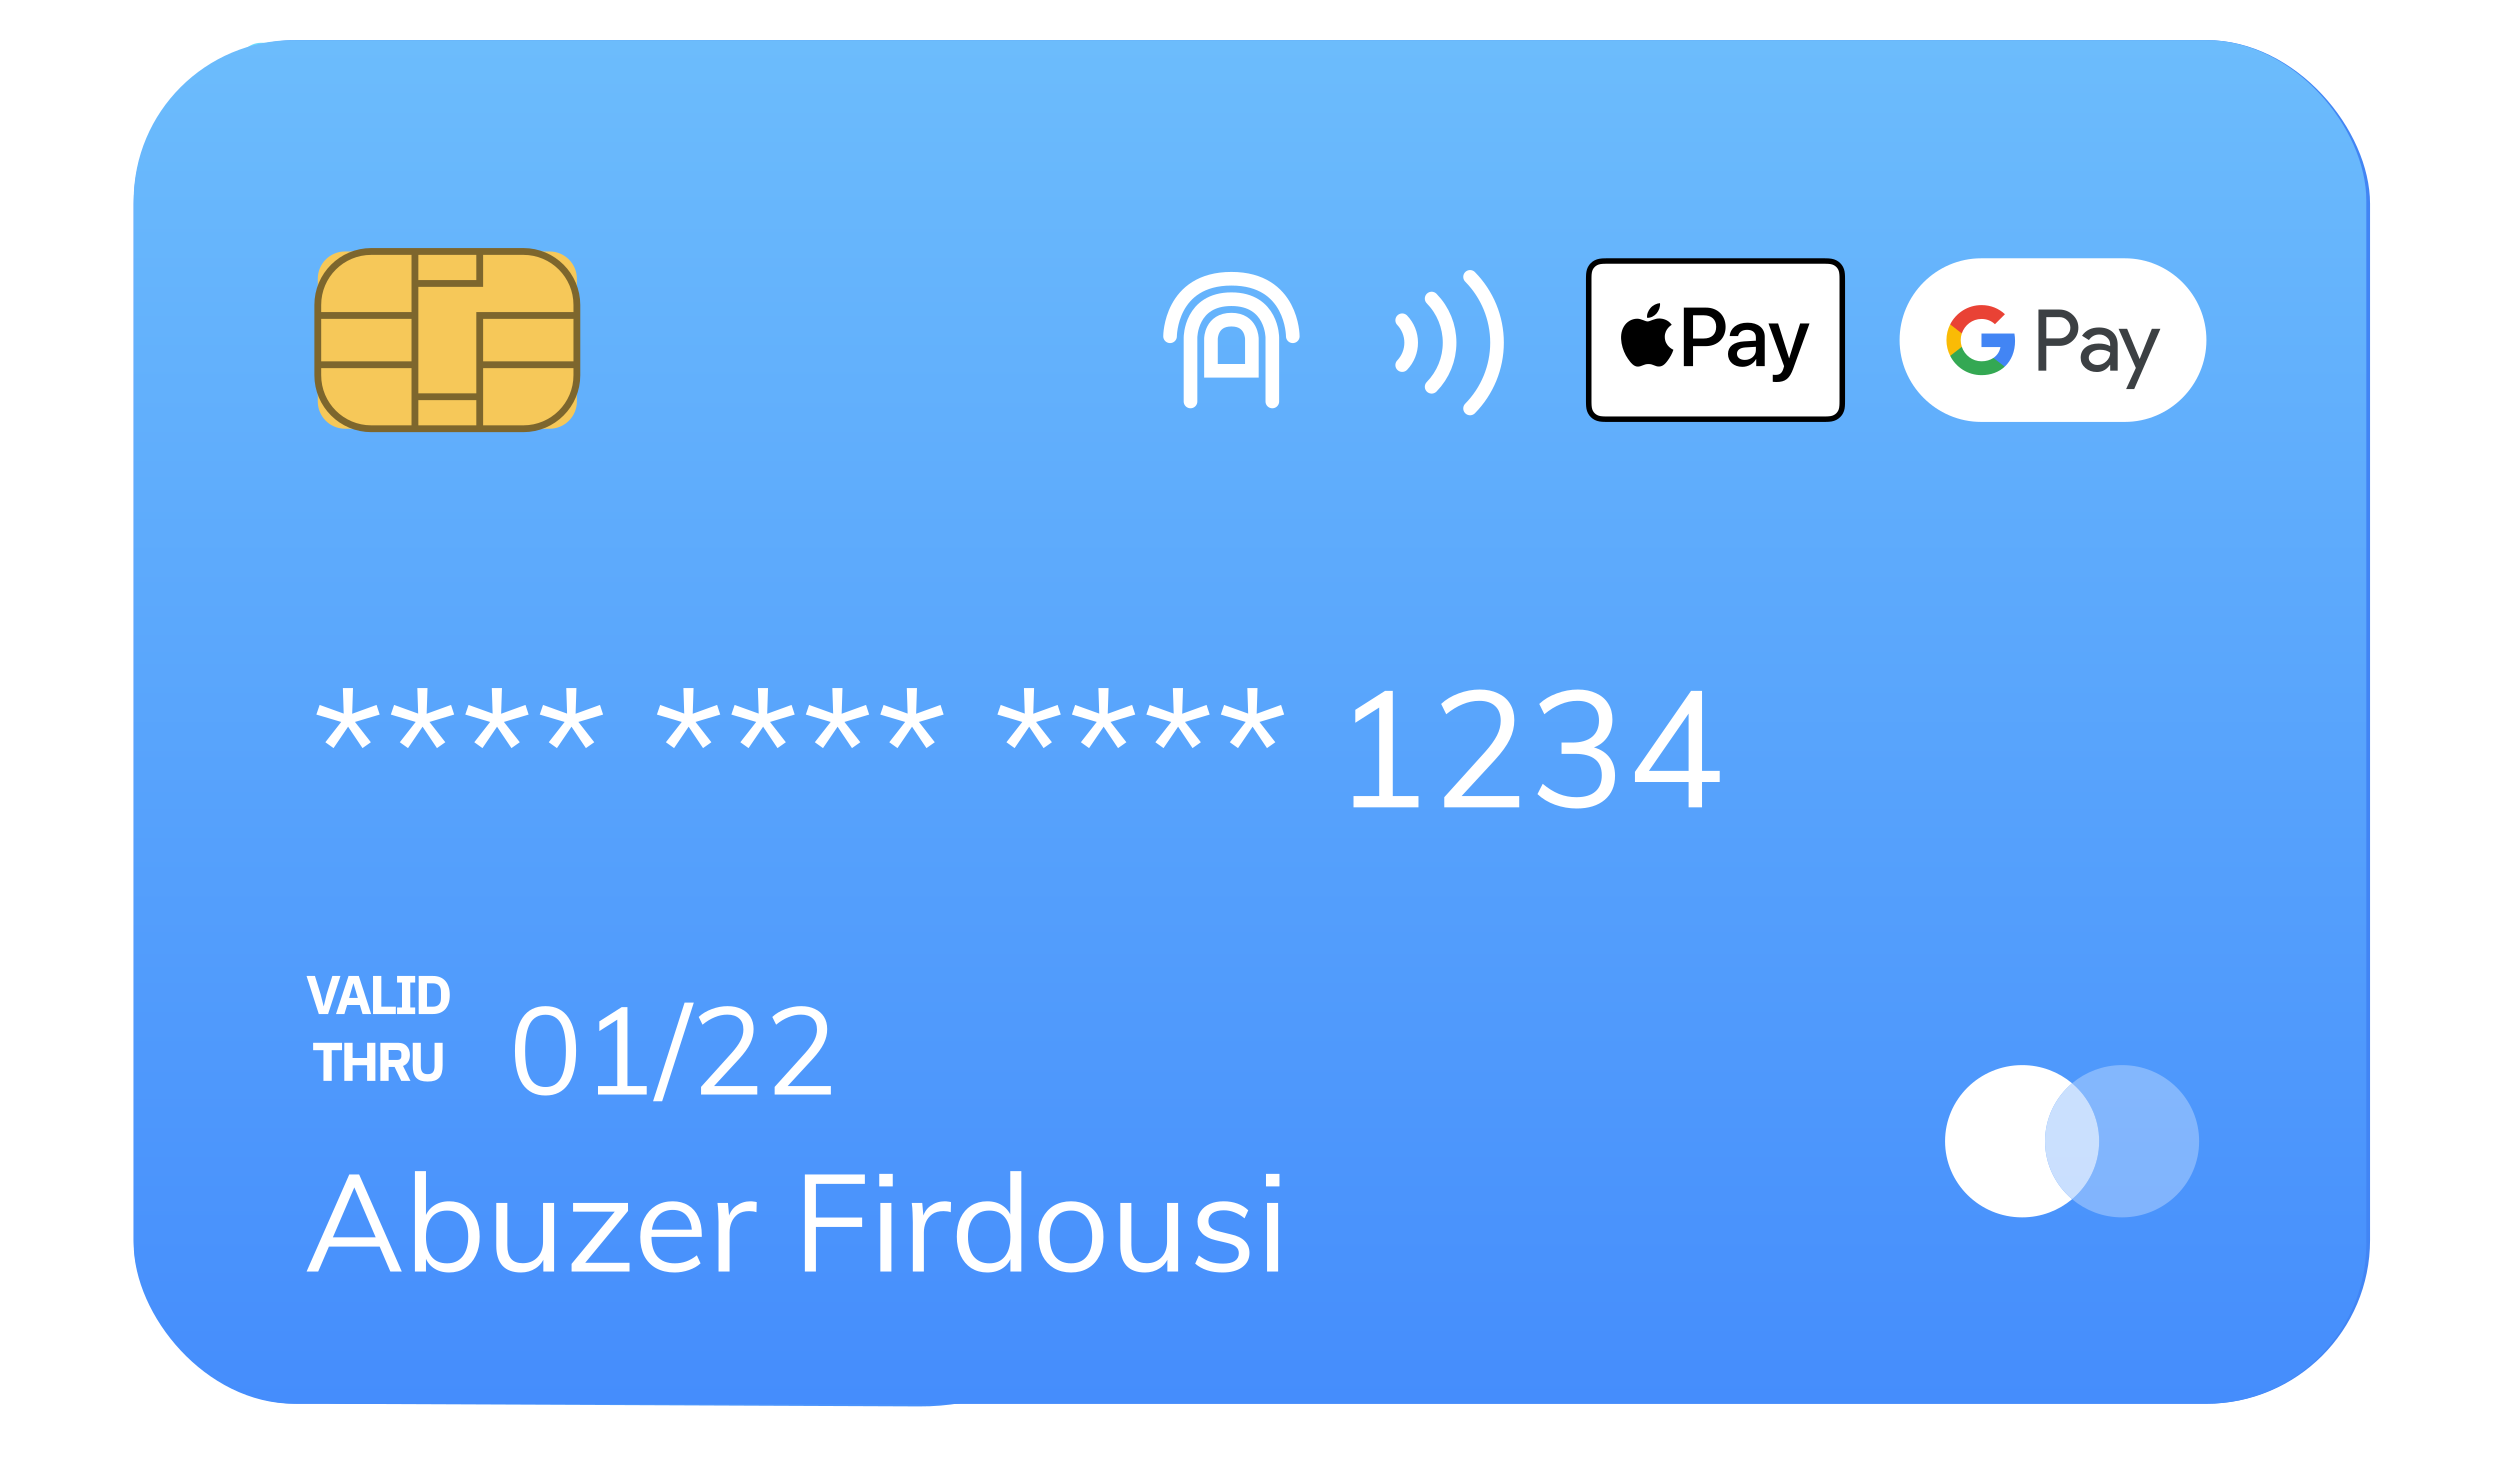 <svg width="187" height="109" viewBox="0 0 187 109" fill="none" xmlns="http://www.w3.org/2000/svg">
<rect width="187" height="109" fill="white"/>
<g clip-path="url(#clip0_194_2092)">
<path d="M84.629 34.977L84.399 82.738L84.361 91.976C84.323 99.316 77.346 105.238 68.76 105.2L25.867 105.008C17.3 104.951 10.362 98.971 10.4 91.611L10.669 34.613C10.688 28.671 15.288 23.65 21.574 21.982L21.593 18.916V17.344L73.858 17.593L73.839 22.232C80.106 23.976 84.648 29.016 84.629 34.977Z" fill="url(#paint0_linear_194_2092)"/>
<path d="M77.749 5.327V5.749L77.71 10.732L77.672 15.619V16.213C77.672 17.133 76.905 17.881 75.985 17.881H75.583L73.053 17.862L70.274 17.843L67.744 17.823L64.965 17.804L62.397 17.766L59.618 17.747L57.088 17.728L54.29 17.708L51.741 17.689L48.962 17.67L46.432 17.632L43.653 17.613L41.123 17.593L38.325 17.574L35.776 17.555L33.016 17.536L30.486 17.517L27.707 17.498L25.158 17.478L22.379 17.459L19.83 17.44H19.427C18.507 17.44 17.76 16.674 17.76 15.754V15.734V15.313L17.836 5.462V4.867C17.836 3.947 18.603 3.2 19.542 3.2H19.945L25.273 3.238L30.601 3.277L33.15 3.296L35.929 3.315L38.459 3.334L43.768 3.392L46.547 3.411L49.077 3.43L51.856 3.449L54.386 3.468L57.164 3.487L59.694 3.507L62.473 3.526L65.003 3.545L67.821 3.583L70.35 3.602L73.129 3.622L75.679 3.641H76.081C77.02 3.66 77.749 4.407 77.749 5.327Z" fill="url(#paint1_linear_194_2092)"/>
<path d="M77.749 5.768L77.71 10.732L77.672 15.619L75.391 15.6L72.363 15.581L69.584 15.562H66.537L63.758 15.543L60.729 15.523L57.95 15.504H54.903L52.124 15.485L49.077 15.466L46.317 15.447H43.269L40.49 15.428L37.443 15.408L34.664 15.389H31.636L28.857 15.37L25.809 15.351L23.03 15.332H20.002L17.76 15.313L17.836 5.461L23.165 5.481L28.972 5.519L31.751 5.538L34.798 5.557H37.577L43.384 5.596L46.432 5.615H49.211L52.258 5.634L55.018 5.653L58.065 5.672H60.844L63.892 5.691L66.651 5.711L69.699 5.73H72.478L75.525 5.749L77.749 5.768Z" fill="url(#paint2_linear_194_2092)"/>
<path d="M84.574 45.061L10.613 44.711L10.458 77.504L84.419 77.853L84.574 45.061Z" fill="#F7F9FC"/>
<path d="M84.585 45.061L10.625 44.711L10.597 50.614L84.558 50.964L84.585 45.061Z" fill="#FBFCF7"/>
<path d="M39.456 57.896L34.683 57.877L34.702 53.086L28.129 53.067L28.109 57.839L23.337 57.82L23.299 64.374L28.071 64.394L28.052 69.185L34.626 69.204L34.645 64.432L39.417 64.451L39.456 57.896Z" fill="url(#paint3_linear_194_2092)"/>
<path d="M71.884 59.487L48.234 59.372C47.602 59.372 47.084 58.855 47.084 58.222V57.686C47.084 57.053 47.602 56.536 48.234 56.536L71.884 56.651C72.517 56.651 73.034 57.168 73.034 57.801V58.337C73.034 58.97 72.517 59.487 71.884 59.487Z" fill="url(#paint4_linear_194_2092)"/>
<path opacity="0.5" d="M71.865 66.521L48.214 66.406C47.582 66.406 47.065 65.889 47.065 65.256V64.719C47.065 64.087 47.582 63.57 48.214 63.57L71.865 63.685C72.497 63.685 73.015 64.202 73.015 64.835V65.371C73.015 66.004 72.497 66.521 71.865 66.521Z" fill="url(#paint5_linear_194_2092)"/>
<path opacity="0.08" d="M17.76 5.327V5.749L17.798 10.732L17.836 15.6V16.194C17.836 17.114 18.603 17.862 19.523 17.862H19.925L22.474 17.843L25.254 17.823L27.783 17.804L30.562 17.785L33.092 17.766L35.871 17.747L38.401 17.728L41.18 17.709L43.729 17.689L46.508 17.67L49.038 17.651L51.817 17.632L54.347 17.613L57.126 17.593L59.675 17.574L62.454 17.555L64.984 17.536L67.763 17.517L70.293 17.498L73.072 17.479L75.621 17.459H76.024C76.944 17.459 77.691 16.693 77.691 15.773V15.754V15.332C48.042 16.616 19.427 3.641 19.427 3.641C18.507 3.66 17.76 4.407 17.76 5.327Z" fill="#1A6FB5"/>
</g>
<rect x="10" y="3" width="167.28" height="102" rx="12.24" fill="#4285F4"/>
<rect x="10" y="3" width="167" height="102" rx="12" fill="url(#paint6_linear_194_2092)"/>
<g filter="url(#filter0_d_194_2092)">
<path d="M24.949 54.939L24.337 54.499L25.524 52.981L23.664 52.43L23.909 51.708L25.708 52.357L25.647 50.447H26.405L26.344 52.369L28.168 51.708L28.401 52.43L26.552 52.981L27.74 54.499L27.115 54.939L26.038 53.336L24.949 54.939ZM30.519 54.939L29.907 54.499L31.094 52.981L29.234 52.43L29.479 51.708L31.278 52.357L31.217 50.447H31.976L31.914 52.369L33.738 51.708L33.971 52.43L32.123 52.981L33.31 54.499L32.685 54.939L31.608 53.336L30.519 54.939ZM36.089 54.939L35.477 54.499L36.664 52.981L34.804 52.43L35.049 51.708L36.848 52.357L36.787 50.447H37.546L37.485 52.369L39.308 51.708L39.541 52.43L37.693 52.981L38.88 54.499L38.256 54.939L37.179 53.336L36.089 54.939ZM41.659 54.939L41.047 54.499L42.235 52.981L40.374 52.43L40.619 51.708L42.418 52.357L42.357 50.447H43.116L43.055 52.369L44.879 51.708L45.111 52.43L43.263 52.981L44.45 54.499L43.826 54.939L42.749 53.336L41.659 54.939ZM50.421 54.939L49.809 54.499L50.996 52.981L49.136 52.43L49.381 51.708L51.18 52.357L51.119 50.447H51.878L51.816 52.369L53.64 51.708L53.873 52.43L52.024 52.981L53.212 54.499L52.587 54.939L51.51 53.336L50.421 54.939ZM55.991 54.939L55.379 54.499L56.566 52.981L54.706 52.43L54.951 51.708L56.75 52.357L56.689 50.447H57.448L57.386 52.369L59.21 51.708L59.443 52.43L57.595 52.981L58.782 54.499L58.158 54.939L57.081 53.336L55.991 54.939ZM61.561 54.939L60.949 54.499L62.137 52.981L60.276 52.43L60.521 51.708L62.32 52.357L62.259 50.447H63.018L62.957 52.369L64.78 51.708L65.013 52.43L63.165 52.981L64.352 54.499L63.728 54.939L62.651 53.336L61.561 54.939ZM67.132 54.939L66.519 54.499L67.707 52.981L65.846 52.43L66.091 51.708L67.89 52.357L67.829 50.447H68.588L68.527 52.369L70.351 51.708L70.583 52.43L68.735 52.981L69.922 54.499L69.298 54.939L68.221 53.336L67.132 54.939ZM75.893 54.939L75.281 54.499L76.468 52.981L74.608 52.43L74.853 51.708L76.652 52.357L76.591 50.447H77.35L77.288 52.369L79.112 51.708L79.345 52.43L77.496 52.981L78.684 54.499L78.06 54.939L76.983 53.336L75.893 54.939ZM81.463 54.939L80.851 54.499L82.038 52.981L80.178 52.43L80.423 51.708L82.222 52.357L82.161 50.447H82.92L82.859 52.369L84.682 51.708L84.915 52.43L83.067 52.981L84.254 54.499L83.63 54.939L82.553 53.336L81.463 54.939ZM87.033 54.939L86.421 54.499L87.609 52.981L85.748 52.43L85.993 51.708L87.792 52.357L87.731 50.447H88.49L88.429 52.369L90.252 51.708L90.485 52.43L88.637 52.981L89.824 54.499L89.2 54.939L88.123 53.336L87.033 54.939ZM92.604 54.939L91.992 54.499L93.179 52.981L91.318 52.43L91.563 51.708L93.362 52.357L93.301 50.447H94.06L93.999 52.369L95.823 51.708L96.055 52.43L94.207 52.981L95.394 54.499L94.77 54.939L93.693 53.336L92.604 54.939ZM103.164 58.917V51.243L103.74 51.536L101.377 53.042V52.075L103.605 50.655H104.18V58.917H103.164ZM101.243 59.37V58.526H106.102V59.37H101.243ZM108.031 59.37V58.611L111.079 55.233C111.487 54.776 111.785 54.364 111.973 53.997C112.16 53.63 112.254 53.262 112.254 52.895C112.254 52.414 112.115 52.047 111.838 51.794C111.56 51.532 111.165 51.402 110.651 51.402C110.226 51.402 109.81 51.488 109.402 51.659C108.994 51.822 108.586 52.071 108.178 52.406L107.799 51.634C108.141 51.308 108.574 51.047 109.096 50.851C109.618 50.655 110.145 50.557 110.675 50.557C111.205 50.557 111.662 50.651 112.046 50.839C112.438 51.018 112.74 51.279 112.952 51.622C113.164 51.965 113.27 52.373 113.27 52.846C113.27 53.344 113.156 53.825 112.927 54.291C112.707 54.748 112.336 55.262 111.813 55.833L108.876 59.015L108.802 58.526H113.637V59.37H108.031ZM117.941 59.456C117.378 59.456 116.835 59.362 116.313 59.174C115.799 58.987 115.362 58.721 115.003 58.379L115.395 57.608C115.787 57.942 116.191 58.195 116.607 58.366C117.023 58.53 117.459 58.611 117.916 58.611C118.537 58.611 119.006 58.472 119.324 58.195C119.65 57.918 119.814 57.51 119.814 56.971C119.814 56.432 119.646 56.033 119.312 55.772C118.977 55.502 118.475 55.368 117.806 55.368H116.803V54.523H117.61C118.255 54.523 118.749 54.38 119.091 54.095C119.434 53.809 119.605 53.401 119.605 52.871C119.605 52.397 119.463 52.034 119.177 51.781C118.9 51.528 118.504 51.402 117.99 51.402C117.557 51.402 117.137 51.488 116.729 51.659C116.321 51.822 115.917 52.071 115.517 52.406L115.138 51.634C115.489 51.3 115.921 51.039 116.435 50.851C116.949 50.655 117.48 50.557 118.027 50.557C118.549 50.557 119.006 50.651 119.397 50.839C119.789 51.018 120.087 51.275 120.291 51.61C120.503 51.944 120.609 52.34 120.609 52.797C120.609 53.336 120.466 53.797 120.181 54.18C119.903 54.556 119.52 54.813 119.03 54.952L118.993 54.829C119.581 54.952 120.03 55.2 120.34 55.576C120.65 55.951 120.805 56.428 120.805 57.008C120.805 57.767 120.548 58.366 120.034 58.807C119.52 59.24 118.822 59.456 117.941 59.456ZM126.308 59.37V51.916H126.614L122.991 57.142L123.003 56.641H128.634V57.473H122.294V56.714L126.492 50.655H127.312V59.37H126.308Z" fill="white"/>
</g>
<path fill-rule="evenodd" clip-rule="evenodd" d="M154.993 89.699C153.754 88.655 152.968 87.101 152.968 85.365C152.968 83.629 153.754 82.075 154.993 81.03C153.987 80.182 152.681 79.67 151.255 79.67C148.071 79.67 145.491 82.22 145.491 85.365C145.491 88.51 148.071 91.06 151.255 91.06C152.681 91.06 153.987 90.548 154.993 89.699Z" fill="white"/>
<path opacity="0.7" fill-rule="evenodd" clip-rule="evenodd" d="M154.993 89.699C156.232 88.655 157.018 87.1 157.018 85.365C157.018 83.629 156.232 82.075 154.993 81.03C153.754 82.075 152.968 83.629 152.968 85.365C152.968 87.1 153.754 88.655 154.993 89.699Z" fill="white"/>
<path opacity="0.3" fill-rule="evenodd" clip-rule="evenodd" d="M154.993 89.699C156.232 88.655 157.018 87.101 157.018 85.365C157.018 83.629 156.232 82.075 154.993 81.03C156 80.182 157.305 79.67 158.732 79.67C161.915 79.67 164.495 82.22 164.495 85.365C164.495 88.51 161.915 91.06 158.732 91.06C157.305 91.06 156 90.548 154.993 89.699Z" fill="white"/>
<path d="M90.58 25.345V27.735H93.64V25.345C93.64 25.345 93.64 23.91 92.11 23.91C90.58 23.91 90.58 25.345 90.58 25.345Z" stroke="white" stroke-width="1.02" stroke-linecap="round"/>
<path d="M89.05 30.03V25.249C89.05 25.249 89.05 22.38 92.11 22.38C95.17 22.38 95.17 25.249 95.17 25.249V30.03" stroke="white" stroke-width="1.02" stroke-linecap="round"/>
<path d="M87.52 25.153C87.52 25.153 87.52 20.85 92.111 20.85C96.701 20.85 96.701 25.153 96.701 25.153" stroke="white" stroke-width="1.02" stroke-linecap="round"/>
<path d="M104.884 23.955C105.315 24.407 105.556 25.007 105.556 25.632C105.556 26.256 105.315 26.857 104.884 27.309" stroke="white" stroke-width="1.02" stroke-linecap="round" stroke-linejoin="round"/>
<path d="M107.086 22.332C107.948 23.214 108.43 24.398 108.43 25.632C108.43 26.865 107.948 28.049 107.086 28.931" stroke="white" stroke-width="1.02" stroke-linecap="round" stroke-linejoin="round"/>
<path d="M109.961 20.71C111.253 22.022 111.978 23.79 111.978 25.631C111.978 27.473 111.253 29.241 109.961 30.553" stroke="white" stroke-width="1.02" stroke-linecap="round" stroke-linejoin="round"/>
<g clip-path="url(#clip1_194_2092)">
<path d="M136.274 19.32H120.365C120.299 19.32 120.233 19.32 120.167 19.32C120.111 19.321 120.055 19.322 119.999 19.323C119.878 19.326 119.755 19.333 119.635 19.355C119.513 19.376 119.399 19.412 119.288 19.467C119.179 19.522 119.08 19.593 118.993 19.679C118.907 19.764 118.834 19.862 118.779 19.97C118.723 20.079 118.687 20.191 118.665 20.312C118.643 20.43 118.636 20.551 118.633 20.671C118.631 20.726 118.631 20.781 118.63 20.836C118.63 20.902 118.63 20.967 118.63 21.032V29.848C118.63 29.913 118.63 29.979 118.63 30.044C118.631 30.099 118.631 30.154 118.633 30.209C118.636 30.329 118.643 30.45 118.665 30.569C118.687 30.689 118.723 30.801 118.779 30.91C118.834 31.018 118.907 31.116 118.993 31.201C119.08 31.287 119.179 31.358 119.288 31.413C119.399 31.469 119.513 31.504 119.635 31.526C119.755 31.547 119.878 31.554 119.999 31.557C120.055 31.559 120.111 31.559 120.167 31.56C120.233 31.56 120.299 31.56 120.365 31.56H136.274C136.34 31.56 136.407 31.56 136.473 31.56C136.529 31.559 136.585 31.559 136.641 31.557C136.762 31.554 136.885 31.547 137.005 31.526C137.127 31.504 137.241 31.469 137.351 31.413C137.46 31.358 137.56 31.287 137.646 31.201C137.733 31.116 137.805 31.018 137.861 30.91C137.917 30.801 137.953 30.689 137.975 30.569C137.996 30.45 138.004 30.329 138.007 30.209C138.008 30.154 138.009 30.099 138.009 30.044C138.01 29.979 138.01 29.913 138.01 29.848V21.032C138.01 20.967 138.01 20.902 138.009 20.836C138.009 20.781 138.008 20.726 138.007 20.671C138.004 20.551 137.996 20.43 137.975 20.312C137.953 20.191 137.917 20.079 137.861 19.97C137.805 19.862 137.733 19.764 137.646 19.679C137.56 19.593 137.46 19.522 137.351 19.467C137.241 19.412 137.127 19.376 137.005 19.355C136.885 19.333 136.762 19.326 136.641 19.323C136.585 19.322 136.529 19.321 136.473 19.32C136.407 19.32 136.34 19.32 136.274 19.32Z" fill="black"/>
<path d="M136.274 19.728L136.47 19.728C136.523 19.729 136.576 19.729 136.629 19.731C136.722 19.733 136.83 19.738 136.931 19.756C137.019 19.772 137.093 19.795 137.164 19.831C137.233 19.866 137.297 19.912 137.353 19.967C137.409 20.022 137.456 20.085 137.492 20.155C137.528 20.224 137.552 20.297 137.567 20.384C137.585 20.483 137.59 20.59 137.593 20.682C137.594 20.734 137.595 20.786 137.595 20.839C137.596 20.904 137.596 20.968 137.596 21.032V29.848C137.596 29.912 137.596 29.977 137.595 30.042C137.595 30.094 137.594 30.146 137.593 30.198C137.59 30.29 137.585 30.397 137.567 30.497C137.552 30.583 137.528 30.656 137.492 30.725C137.456 30.795 137.409 30.858 137.354 30.913C137.297 30.968 137.234 31.014 137.163 31.049C137.093 31.085 137.019 31.109 136.932 31.124C136.829 31.142 136.716 31.147 136.631 31.149C136.577 31.151 136.524 31.151 136.469 31.152C136.404 31.152 136.339 31.152 136.274 31.152H120.365C120.364 31.152 120.363 31.152 120.362 31.152C120.298 31.152 120.234 31.152 120.168 31.152C120.115 31.151 120.061 31.151 120.01 31.149C119.923 31.147 119.81 31.142 119.707 31.124C119.62 31.109 119.546 31.085 119.475 31.049C119.405 31.014 119.341 30.968 119.285 30.913C119.229 30.858 119.183 30.795 119.147 30.725C119.111 30.656 119.087 30.583 119.071 30.496C119.053 30.396 119.048 30.29 119.046 30.198C119.044 30.146 119.044 30.094 119.043 30.042L119.043 29.888L119.043 29.848V21.032L119.043 20.992L119.043 20.839C119.044 20.787 119.044 20.734 119.046 20.682C119.048 20.591 119.053 20.484 119.072 20.383C119.087 20.297 119.111 20.224 119.147 20.154C119.183 20.085 119.229 20.022 119.285 19.967C119.341 19.912 119.405 19.866 119.476 19.831C119.546 19.795 119.62 19.772 119.707 19.756C119.809 19.738 119.917 19.733 120.01 19.731C120.063 19.729 120.116 19.729 120.169 19.728L120.365 19.728H136.274Z" fill="white"/>
<path d="M123.919 23.437C124.085 23.232 124.198 22.957 124.168 22.676C123.925 22.688 123.629 22.834 123.457 23.039C123.303 23.215 123.166 23.501 123.202 23.77C123.475 23.794 123.747 23.636 123.919 23.437Z" fill="black"/>
<path d="M124.165 23.823C123.769 23.8 123.433 24.045 123.244 24.045C123.054 24.045 122.765 23.835 122.452 23.84C122.044 23.846 121.666 24.073 121.459 24.435C121.033 25.159 121.346 26.232 121.76 26.821C121.961 27.113 122.203 27.434 122.522 27.422C122.824 27.41 122.942 27.23 123.309 27.23C123.675 27.23 123.781 27.422 124.1 27.416C124.431 27.41 124.638 27.125 124.839 26.833C125.07 26.5 125.164 26.18 125.17 26.162C125.164 26.156 124.532 25.917 124.526 25.199C124.52 24.599 125.022 24.313 125.046 24.295C124.762 23.881 124.319 23.835 124.165 23.823Z" fill="black"/>
<path d="M127.614 23.01C128.475 23.01 129.074 23.595 129.074 24.448C129.074 25.303 128.463 25.891 127.593 25.891H126.64V27.386H125.951V23.01H127.614V23.01ZM126.64 25.321H127.43C128.029 25.321 128.37 25.003 128.37 24.451C128.37 23.899 128.029 23.583 127.433 23.583H126.64V25.321Z" fill="black"/>
<path d="M129.254 26.479C129.254 25.921 129.687 25.578 130.456 25.536L131.341 25.484V25.239C131.341 24.884 131.098 24.672 130.693 24.672C130.308 24.672 130.068 24.854 130.01 25.139H129.383C129.42 24.562 129.918 24.138 130.717 24.138C131.501 24.138 132.002 24.547 132.002 25.187V27.386H131.366V26.861H131.35C131.163 27.216 130.754 27.44 130.33 27.44C129.697 27.44 129.254 27.052 129.254 26.479ZM131.341 26.191V25.939L130.545 25.988C130.148 26.015 129.924 26.188 129.924 26.461C129.924 26.74 130.158 26.922 130.514 26.922C130.978 26.922 131.341 26.607 131.341 26.191Z" fill="black"/>
<path d="M132.603 28.56V28.029C132.652 28.041 132.763 28.041 132.818 28.041C133.125 28.041 133.291 27.914 133.393 27.586C133.393 27.58 133.451 27.392 133.451 27.389L132.283 24.196H133.002L133.82 26.792H133.832L134.65 24.196H135.351L134.14 27.553C133.863 28.326 133.544 28.575 132.873 28.575C132.818 28.575 132.652 28.569 132.603 28.56Z" fill="black"/>
</g>
<path d="M158.936 19.32H148.194C144.837 19.32 142.09 22.074 142.09 25.44C142.09 28.806 144.837 31.56 148.194 31.56H158.936C162.293 31.56 165.04 28.806 165.04 25.44C165.04 22.074 162.293 19.32 158.936 19.32Z" fill="white"/>
<path d="M153.063 25.875V27.726H152.476V23.154H154.033C154.428 23.154 154.764 23.286 155.04 23.549C155.321 23.812 155.462 24.134 155.462 24.513C155.462 24.902 155.321 25.223 155.04 25.483C154.768 25.743 154.431 25.872 154.033 25.872H153.063V25.875ZM153.063 23.717V25.312H154.045C154.278 25.312 154.474 25.232 154.627 25.076C154.783 24.92 154.862 24.73 154.862 24.516C154.862 24.305 154.783 24.118 154.627 23.962C154.474 23.8 154.281 23.72 154.045 23.72H153.063V23.717Z" fill="#3C4043"/>
<path d="M156.999 24.495C157.433 24.495 157.776 24.611 158.027 24.843C158.278 25.076 158.403 25.394 158.403 25.798V27.726H157.843V27.291H157.819C157.577 27.649 157.253 27.827 156.849 27.827C156.503 27.827 156.215 27.726 155.983 27.521C155.75 27.316 155.634 27.062 155.634 26.756C155.634 26.432 155.756 26.175 156.001 25.985C156.246 25.792 156.573 25.697 156.98 25.697C157.329 25.697 157.617 25.762 157.84 25.89V25.755C157.84 25.55 157.76 25.379 157.598 25.235C157.436 25.091 157.246 25.021 157.029 25.021C156.702 25.021 156.442 25.159 156.252 25.437L155.735 25.113C156.019 24.7 156.442 24.495 156.999 24.495ZM156.24 26.765C156.24 26.918 156.304 27.047 156.436 27.148C156.564 27.249 156.717 27.301 156.891 27.301C157.139 27.301 157.36 27.209 157.552 27.025C157.745 26.842 157.843 26.627 157.843 26.38C157.66 26.236 157.406 26.162 157.078 26.162C156.839 26.162 156.641 26.221 156.481 26.334C156.319 26.453 156.24 26.597 156.24 26.765Z" fill="#3C4043"/>
<path d="M161.597 24.596L159.639 29.1H159.033L159.761 27.524L158.47 24.596H159.109L160.04 26.842H160.052L160.958 24.596H161.597Z" fill="#3C4043"/>
<path d="M150.726 25.501C150.726 25.309 150.709 25.126 150.678 24.95H148.215V25.96L149.633 25.96C149.576 26.296 149.39 26.582 149.107 26.773V27.429H149.951C150.444 26.972 150.726 26.298 150.726 25.501Z" fill="#4285F4"/>
<path d="M149.107 26.773C148.872 26.932 148.57 27.025 148.216 27.025C147.532 27.025 146.952 26.564 146.744 25.943H145.873V26.618C146.305 27.474 147.191 28.062 148.216 28.062C148.924 28.062 149.519 27.829 149.952 27.428L149.107 26.773Z" fill="#34A853"/>
<path d="M146.661 25.441C146.661 25.267 146.69 25.098 146.743 24.94V24.264H145.873C145.694 24.618 145.594 25.018 145.594 25.441C145.594 25.865 145.694 26.265 145.873 26.619L146.743 25.943C146.69 25.784 146.661 25.616 146.661 25.441Z" fill="#FABB05"/>
<path d="M148.216 23.858C148.602 23.858 148.948 23.991 149.222 24.251L149.97 23.503C149.515 23.08 148.923 22.821 148.216 22.821C147.192 22.821 146.305 23.408 145.873 24.264L146.744 24.94C146.952 24.319 147.532 23.858 148.216 23.858Z" fill="#E94235"/>
<path d="M35.882 18.81H41.109C42.236 18.81 43.15 19.723 43.15 20.85V23.598V27.282V30.03C43.15 31.157 42.236 32.07 41.109 32.07H35.882H31.037H25.809C24.683 32.07 23.77 31.157 23.77 30.03V27.282V23.598V20.85C23.77 19.723 24.683 18.81 25.809 18.81H31.037H35.882Z" fill="#F6C859"/>
<path d="M31.037 18.81H35.882M31.037 18.81H27.77C25.56 18.81 23.77 20.601 23.77 22.81V23.598M31.037 18.81V21.204M35.882 18.81H39.15C41.359 18.81 43.15 20.601 43.15 22.81V23.598M35.882 18.81V21.204H31.037M31.037 32.07H27.77C25.56 32.07 23.77 30.279 23.77 28.07V27.282M31.037 32.07H35.882M31.037 32.07V29.676M35.882 32.07H39.15C41.359 32.07 43.15 30.279 43.15 28.07V27.282M35.882 32.07V29.676M23.77 27.282V23.598M23.77 27.282H31.037M43.15 27.282V23.598M43.15 27.282H35.882M23.77 23.598H31.037M43.15 23.598H35.882V27.282M31.037 23.598V27.282M31.037 23.598V21.204M31.037 27.282V29.676M35.882 27.282V29.676M31.037 29.676H35.882" stroke="#7D662D" stroke-width="0.51"/>
<g filter="url(#filter1_d_194_2092)">
<path d="M40.805 80.924C40.058 80.924 39.489 80.642 39.097 80.079C38.712 79.51 38.519 78.677 38.519 77.582C38.519 76.487 38.712 75.657 39.097 75.094C39.483 74.525 40.052 74.24 40.805 74.24C41.557 74.24 42.127 74.525 42.512 75.094C42.898 75.657 43.091 76.484 43.091 77.573C43.091 78.668 42.895 79.501 42.503 80.07C42.117 80.639 41.551 80.924 40.805 80.924ZM40.805 80.29C41.325 80.29 41.708 80.07 41.952 79.629C42.203 79.189 42.329 78.503 42.329 77.573C42.329 76.643 42.203 75.963 41.952 75.535C41.708 75.1 41.325 74.883 40.805 74.883C40.285 74.883 39.899 75.1 39.648 75.535C39.403 75.969 39.281 76.649 39.281 77.573C39.281 78.503 39.403 79.189 39.648 79.629C39.899 80.07 40.285 80.29 40.805 80.29ZM46.172 80.51V74.755L46.603 74.975L44.831 76.104V75.379L46.502 74.314H46.933V80.51H46.172ZM44.73 80.85V80.217H48.375V80.85H44.73ZM49.528 81.355H48.849L51.208 73.974H51.896L49.528 81.355ZM52.439 80.85V80.281L54.725 77.747C55.031 77.404 55.255 77.096 55.395 76.82C55.536 76.545 55.606 76.269 55.606 75.994C55.606 75.633 55.502 75.357 55.294 75.168C55.086 74.972 54.789 74.874 54.404 74.874C54.086 74.874 53.773 74.938 53.467 75.067C53.161 75.189 52.855 75.376 52.549 75.627L52.265 75.048C52.522 74.803 52.846 74.608 53.238 74.461C53.63 74.314 54.024 74.24 54.422 74.24C54.82 74.24 55.163 74.311 55.45 74.452C55.744 74.586 55.971 74.782 56.13 75.039C56.289 75.296 56.368 75.602 56.368 75.957C56.368 76.331 56.283 76.692 56.111 77.04C55.946 77.383 55.668 77.769 55.276 78.197L53.073 80.584L53.018 80.217H56.644V80.85H52.439ZM57.944 80.85V80.281L60.23 77.747C60.535 77.404 60.759 77.096 60.9 76.82C61.04 76.545 61.111 76.269 61.111 75.994C61.111 75.633 61.007 75.357 60.799 75.168C60.591 74.972 60.294 74.874 59.908 74.874C59.59 74.874 59.278 74.938 58.972 75.067C58.666 75.189 58.36 75.376 58.054 75.627L57.769 75.048C58.026 74.803 58.351 74.608 58.742 74.461C59.134 74.314 59.529 74.24 59.927 74.24C60.324 74.24 60.667 74.311 60.955 74.452C61.248 74.586 61.475 74.782 61.634 75.039C61.793 75.296 61.873 75.602 61.873 75.957C61.873 76.331 61.787 76.692 61.616 77.04C61.45 77.383 61.172 77.769 60.78 78.197L58.577 80.584L58.522 80.217H62.148V80.85H57.944Z" fill="white"/>
</g>
<g filter="url(#filter2_d_194_2092)">
<path d="M23.801 94.09H22.934L26.126 86.828H26.861L30.053 94.09H29.196L26.351 87.44H26.657L23.801 94.09ZM24.29 92.224L24.586 91.53H28.401L28.697 92.224H24.29ZM31.036 94.09V86.583H31.862V90.275L31.75 90.173C31.866 89.752 32.087 89.425 32.413 89.194C32.74 88.956 33.134 88.837 33.596 88.837C34.052 88.837 34.45 88.946 34.79 89.163C35.13 89.381 35.395 89.687 35.585 90.082C35.783 90.476 35.881 90.942 35.881 91.479C35.881 92.016 35.783 92.489 35.585 92.897C35.395 93.298 35.126 93.611 34.78 93.835C34.44 94.053 34.045 94.162 33.596 94.162C33.134 94.162 32.74 94.046 32.413 93.815C32.087 93.584 31.866 93.254 31.75 92.825L31.862 92.713V94.09H31.036ZM33.443 93.478C33.94 93.478 34.327 93.305 34.606 92.958C34.885 92.604 35.024 92.111 35.024 91.479C35.024 90.86 34.885 90.381 34.606 90.041C34.327 89.701 33.94 89.531 33.443 89.531C32.933 89.531 32.542 89.704 32.27 90.051C31.998 90.391 31.862 90.874 31.862 91.499C31.862 92.132 31.998 92.621 32.27 92.968C32.542 93.308 32.933 93.478 33.443 93.478ZM38.968 94.162C38.356 94.162 37.893 93.992 37.581 93.651C37.275 93.311 37.122 92.808 37.122 92.142V88.96H37.948V92.121C37.948 92.584 38.043 92.924 38.233 93.141C38.424 93.359 38.713 93.468 39.1 93.468C39.556 93.468 39.923 93.322 40.202 93.029C40.481 92.737 40.62 92.346 40.62 91.856V88.96H41.446V94.09H40.641V92.978L40.763 92.917C40.627 93.325 40.396 93.635 40.069 93.845C39.75 94.056 39.383 94.162 38.968 94.162ZM42.754 94.09V93.519L46.262 89.276L46.395 89.612H42.866V88.96H46.976V89.561L43.488 93.784L43.376 93.437H47.089V94.09H42.754ZM52.401 93.478C52.177 93.689 51.888 93.856 51.534 93.978C51.188 94.1 50.831 94.162 50.463 94.162C49.933 94.162 49.474 94.056 49.086 93.845C48.706 93.635 48.41 93.332 48.199 92.938C47.995 92.536 47.893 92.06 47.893 91.51C47.893 90.979 47.995 90.513 48.199 90.112C48.403 89.711 48.685 89.398 49.045 89.174C49.413 88.949 49.834 88.837 50.31 88.837C50.766 88.837 51.157 88.939 51.483 89.143C51.81 89.34 52.058 89.626 52.228 90C52.405 90.374 52.493 90.823 52.493 91.346V91.499H48.617V90.959H52.024L51.759 91.336C51.772 90.738 51.653 90.279 51.402 89.959C51.157 89.639 50.797 89.48 50.321 89.48C49.824 89.48 49.433 89.656 49.148 90.01C48.869 90.357 48.729 90.84 48.729 91.459C48.729 92.125 48.876 92.628 49.168 92.968C49.467 93.308 49.902 93.478 50.474 93.478C50.773 93.478 51.058 93.43 51.33 93.335C51.609 93.233 51.874 93.08 52.126 92.876L52.401 93.478ZM53.747 94.09V90.398C53.747 90.16 53.74 89.922 53.727 89.684C53.72 89.439 53.7 89.198 53.666 88.96H54.451L54.563 90.224L54.451 90.194C54.546 89.745 54.75 89.408 55.063 89.184C55.383 88.953 55.74 88.837 56.134 88.837C56.222 88.837 56.304 88.844 56.379 88.858C56.46 88.864 56.535 88.878 56.603 88.898L56.583 89.653C56.426 89.599 56.246 89.572 56.042 89.572C55.689 89.572 55.403 89.65 55.185 89.806C54.975 89.963 54.818 90.163 54.716 90.408C54.621 90.646 54.573 90.897 54.573 91.163V94.09H53.747ZM60.204 94.09V86.828H64.692V87.531H61.03V90.051H64.488V90.755H61.03V94.09H60.204ZM65.85 94.09V88.96H66.676V94.09H65.85ZM65.768 86.787H66.778V87.725H65.768V86.787ZM68.28 94.09V90.398C68.28 90.16 68.273 89.922 68.26 89.684C68.253 89.439 68.233 89.198 68.199 88.96H68.984L69.096 90.224L68.984 90.194C69.079 89.745 69.283 89.408 69.596 89.184C69.916 88.953 70.273 88.837 70.667 88.837C70.755 88.837 70.837 88.844 70.912 88.858C70.993 88.864 71.068 88.878 71.136 88.898L71.116 89.653C70.959 89.599 70.779 89.572 70.575 89.572C70.222 89.572 69.936 89.65 69.718 89.806C69.508 89.963 69.351 90.163 69.249 90.408C69.154 90.646 69.106 90.897 69.106 91.163V94.09H68.28ZM76.395 94.09H75.579V92.713L75.701 92.825C75.585 93.254 75.365 93.584 75.038 93.815C74.712 94.046 74.314 94.162 73.845 94.162C73.396 94.162 72.998 94.053 72.651 93.835C72.311 93.611 72.046 93.298 71.856 92.897C71.665 92.489 71.57 92.016 71.57 91.479C71.57 90.942 71.662 90.476 71.846 90.082C72.036 89.687 72.301 89.381 72.641 89.163C72.988 88.946 73.389 88.837 73.845 88.837C74.314 88.837 74.712 88.956 75.038 89.194C75.365 89.425 75.585 89.752 75.701 90.173L75.569 90.275V86.583H76.395V94.09ZM74.008 93.478C74.504 93.478 74.888 93.308 75.16 92.968C75.439 92.621 75.579 92.132 75.579 91.499C75.579 90.874 75.443 90.391 75.171 90.051C74.899 89.704 74.511 89.531 74.008 89.531C73.505 89.531 73.11 89.701 72.825 90.041C72.546 90.381 72.406 90.86 72.406 91.479C72.406 92.111 72.546 92.604 72.825 92.958C73.11 93.305 73.505 93.478 74.008 93.478ZM80.114 94.162C79.624 94.162 79.196 94.053 78.829 93.835C78.468 93.618 78.186 93.311 77.982 92.917C77.785 92.516 77.686 92.043 77.686 91.499C77.686 90.962 77.785 90.493 77.982 90.092C78.186 89.691 78.468 89.381 78.829 89.163C79.196 88.946 79.624 88.837 80.114 88.837C80.603 88.837 81.028 88.946 81.389 89.163C81.756 89.381 82.038 89.691 82.235 90.092C82.439 90.493 82.541 90.962 82.541 91.499C82.541 92.043 82.439 92.516 82.235 92.917C82.038 93.311 81.756 93.618 81.389 93.835C81.028 94.053 80.603 94.162 80.114 94.162ZM80.114 93.478C80.617 93.478 81.004 93.311 81.276 92.978C81.555 92.638 81.695 92.145 81.695 91.499C81.695 90.867 81.555 90.381 81.276 90.041C80.998 89.701 80.61 89.531 80.114 89.531C79.617 89.531 79.226 89.701 78.941 90.041C78.662 90.381 78.522 90.867 78.522 91.499C78.522 92.145 78.659 92.638 78.93 92.978C79.209 93.311 79.604 93.478 80.114 93.478ZM85.645 94.162C85.033 94.162 84.57 93.992 84.258 93.651C83.952 93.311 83.799 92.808 83.799 92.142V88.96H84.625V92.121C84.625 92.584 84.72 92.924 84.91 93.141C85.101 93.359 85.39 93.468 85.777 93.468C86.233 93.468 86.6 93.322 86.879 93.029C87.158 92.737 87.297 92.346 87.297 91.856V88.96H88.123V94.09H87.318V92.978L87.44 92.917C87.304 93.325 87.073 93.635 86.746 93.845C86.427 94.056 86.06 94.162 85.645 94.162ZM91.45 94.162C90.587 94.162 89.903 93.941 89.4 93.499L89.675 92.886C89.947 93.097 90.226 93.254 90.512 93.356C90.804 93.451 91.127 93.499 91.481 93.499C91.868 93.499 92.161 93.434 92.358 93.305C92.562 93.169 92.664 92.975 92.664 92.723C92.664 92.519 92.596 92.359 92.46 92.244C92.324 92.121 92.1 92.023 91.787 91.948L90.92 91.744C90.491 91.649 90.158 91.479 89.92 91.234C89.689 90.989 89.573 90.697 89.573 90.357C89.573 90.058 89.655 89.796 89.818 89.572C89.981 89.34 90.209 89.16 90.501 89.031C90.794 88.902 91.141 88.837 91.542 88.837C91.902 88.837 92.242 88.895 92.562 89.01C92.882 89.126 93.15 89.293 93.368 89.51L93.092 90.112C92.847 89.908 92.596 89.758 92.338 89.663C92.086 89.561 91.821 89.51 91.542 89.51C91.175 89.51 90.889 89.582 90.685 89.725C90.488 89.867 90.389 90.061 90.389 90.306C90.389 90.517 90.451 90.683 90.573 90.806C90.702 90.928 90.906 91.023 91.185 91.091L92.052 91.305C92.535 91.407 92.888 91.578 93.113 91.816C93.344 92.047 93.46 92.343 93.46 92.703C93.46 93.145 93.279 93.499 92.919 93.764C92.558 94.029 92.069 94.162 91.45 94.162ZM94.776 94.09V88.96H95.603V94.09H94.776ZM94.695 86.787H95.704V87.725H94.695V86.787Z" fill="white"/>
</g>
<path d="M23.847 75.85L22.929 73.002H23.557L23.981 74.369L24.206 75.263H24.218L24.434 74.369L24.858 73.002H25.466L24.54 75.85H23.847ZM27.119 75.85L26.916 75.173H25.965L25.761 75.85H25.133L26.071 73.002H26.838L27.764 75.85H27.119ZM26.446 73.565H26.426L26.112 74.647H26.765L26.446 73.565ZM27.903 75.85V73.002H28.523V75.299H29.609V75.85H27.903ZM29.701 75.85V75.356H30.069V73.496H29.701V73.002H31.056V73.496H30.689V75.356H31.056V75.85H29.701ZM31.318 73.002H32.391C32.578 73.002 32.75 73.032 32.905 73.092C33.06 73.152 33.192 73.242 33.301 73.361C33.41 73.478 33.494 73.626 33.554 73.806C33.614 73.983 33.643 74.189 33.643 74.426C33.643 74.663 33.614 74.871 33.554 75.05C33.494 75.227 33.41 75.376 33.301 75.495C33.192 75.612 33.06 75.701 32.905 75.76C32.75 75.82 32.578 75.85 32.391 75.85H31.318V73.002ZM32.391 75.299C32.576 75.299 32.721 75.248 32.827 75.144C32.934 75.041 32.986 74.875 32.986 74.647V74.206C32.986 73.977 32.934 73.811 32.827 73.708C32.721 73.605 32.576 73.553 32.391 73.553H31.938V75.299H32.391ZM24.813 78.553V80.85H24.193V78.553H23.422V78.002H25.584V78.553H24.813ZM27.459 79.683H26.374V80.85H25.754V78.002H26.374V79.136H27.459V78.002H28.079V80.85H27.459V79.683ZM29.071 80.85H28.451V78.002H29.802C29.932 78.002 30.05 78.024 30.157 78.067C30.263 78.111 30.352 78.174 30.426 78.255C30.502 78.334 30.56 78.429 30.601 78.541C30.642 78.652 30.662 78.776 30.662 78.912C30.662 79.105 30.619 79.274 30.532 79.418C30.448 79.562 30.318 79.667 30.144 79.732L30.703 80.85H30.014L29.516 79.806H29.071V80.85ZM29.724 79.283C29.817 79.283 29.889 79.26 29.94 79.214C29.995 79.165 30.022 79.094 30.022 79.002V78.822C30.022 78.73 29.995 78.66 29.94 78.614C29.889 78.565 29.817 78.541 29.724 78.541H29.071V79.283H29.724ZM31.477 78.002V79.749C31.477 79.95 31.516 80.101 31.595 80.201C31.674 80.299 31.806 80.348 31.991 80.348C32.176 80.348 32.308 80.299 32.387 80.201C32.466 80.101 32.505 79.95 32.505 79.749V78.002H33.109V79.683C33.109 79.893 33.089 80.075 33.048 80.23C33.01 80.382 32.946 80.509 32.856 80.609C32.766 80.707 32.651 80.781 32.509 80.83C32.368 80.876 32.195 80.899 31.991 80.899C31.787 80.899 31.614 80.876 31.473 80.83C31.331 80.781 31.216 80.707 31.126 80.609C31.036 80.509 30.971 80.382 30.93 80.23C30.892 80.075 30.873 79.893 30.873 79.683V78.002H31.477Z" fill="white"/>
<defs>
<filter id="filter0_d_194_2092" x="21.624" y="49.427" width="109.05" height="13.088" filterUnits="userSpaceOnUse" color-interpolation-filters="sRGB">
<feFlood flood-opacity="0" result="BackgroundImageFix"/>
<feColorMatrix in="SourceAlpha" type="matrix" values="0 0 0 0 0 0 0 0 0 0 0 0 0 0 0 0 0 0 127 0" result="hardAlpha"/>
<feOffset dy="1.02"/>
<feGaussianBlur stdDeviation="1.02"/>
<feColorMatrix type="matrix" values="0 0 0 0 0 0 0 0 0 0 0 0 0 0 0 0 0 0 0.25 0"/>
<feBlend mode="normal" in2="BackgroundImageFix" result="effect1_dropShadow_194_2092"/>
<feBlend mode="normal" in="SourceGraphic" in2="effect1_dropShadow_194_2092" result="shape"/>
</filter>
<filter id="filter1_d_194_2092" x="36.479" y="72.954" width="27.71" height="11.461" filterUnits="userSpaceOnUse" color-interpolation-filters="sRGB">
<feFlood flood-opacity="0" result="BackgroundImageFix"/>
<feColorMatrix in="SourceAlpha" type="matrix" values="0 0 0 0 0 0 0 0 0 0 0 0 0 0 0 0 0 0 127 0" result="hardAlpha"/>
<feOffset dy="1.02"/>
<feGaussianBlur stdDeviation="1.02"/>
<feColorMatrix type="matrix" values="0 0 0 0 0 0 0 0 0 0 0 0 0 0 0 0 0 0 0.25 0"/>
<feBlend mode="normal" in2="BackgroundImageFix" result="effect1_dropShadow_194_2092"/>
<feBlend mode="normal" in="SourceGraphic" in2="effect1_dropShadow_194_2092" result="shape"/>
</filter>
<filter id="filter2_d_194_2092" x="20.894" y="85.563" width="76.85" height="11.658" filterUnits="userSpaceOnUse" color-interpolation-filters="sRGB">
<feFlood flood-opacity="0" result="BackgroundImageFix"/>
<feColorMatrix in="SourceAlpha" type="matrix" values="0 0 0 0 0 0 0 0 0 0 0 0 0 0 0 0 0 0 127 0" result="hardAlpha"/>
<feOffset dy="1.02"/>
<feGaussianBlur stdDeviation="1.02"/>
<feColorMatrix type="matrix" values="0 0 0 0 0 0 0 0 0 0 0 0 0 0 0 0 0 0 0.25 0"/>
<feBlend mode="normal" in2="BackgroundImageFix" result="effect1_dropShadow_194_2092"/>
<feBlend mode="normal" in="SourceGraphic" in2="effect1_dropShadow_194_2092" result="shape"/>
</filter>
<linearGradient id="paint0_linear_194_2092" x1="10.4" y1="16.8" x2="78.967" y2="111.433" gradientUnits="userSpaceOnUse">
<stop stop-color="#6CBCFC"/>
<stop offset="1" stop-color="#458DFC"/>
</linearGradient>
<linearGradient id="paint1_linear_194_2092" x1="-745.516" y1="-44.717" x2="-22.725" y2="5.626" gradientUnits="userSpaceOnUse">
<stop stop-color="#B0F4FF"/>
<stop offset="0.053" stop-color="#A9F2FF"/>
<stop offset="0.288" stop-color="#8DE8FE"/>
<stop offset="0.525" stop-color="#79E1FD"/>
<stop offset="0.762" stop-color="#6DDDFC"/>
<stop offset="1" stop-color="#69DCFC"/>
</linearGradient>
<linearGradient id="paint2_linear_194_2092" x1="17.768" y1="10.536" x2="77.751" y2="10.536" gradientUnits="userSpaceOnUse">
<stop stop-color="#B0F4FF"/>
<stop offset="0.053" stop-color="#A9F2FF"/>
<stop offset="0.288" stop-color="#8DE8FE"/>
<stop offset="0.525" stop-color="#79E1FD"/>
<stop offset="0.762" stop-color="#6DDDFC"/>
<stop offset="1" stop-color="#69DCFC"/>
</linearGradient>
<linearGradient id="paint3_linear_194_2092" x1="36.774" y1="54.914" x2="25.517" y2="67.895" gradientUnits="userSpaceOnUse">
<stop stop-color="#6CBCFC"/>
<stop offset="1" stop-color="#458DFC"/>
</linearGradient>
<linearGradient id="paint4_linear_194_2092" x1="73.263" y1="58.005" x2="45.065" y2="58.005" gradientUnits="userSpaceOnUse">
<stop stop-color="#6CBCFC"/>
<stop offset="1" stop-color="#458DFC"/>
</linearGradient>
<linearGradient id="paint5_linear_194_2092" x1="47.063" y1="65.039" x2="73.015" y2="65.039" gradientUnits="userSpaceOnUse">
<stop stop-color="#6CBCFC"/>
<stop offset="1" stop-color="#458DFC"/>
</linearGradient>
<linearGradient id="paint6_linear_194_2092" x1="93.5" y1="3" x2="93.5" y2="105" gradientUnits="userSpaceOnUse">
<stop stop-color="#6CBCFC"/>
<stop offset="1" stop-color="#458DFC"/>
</linearGradient>
<clipPath id="clip0_194_2092">
<rect width="74.229" height="102" fill="white" transform="translate(10.4 3.2)"/>
</clipPath>
<clipPath id="clip1_194_2092">
<rect width="19.38" height="12.24" fill="white" transform="translate(118.63 19.32)"/>
</clipPath>
</defs>
</svg>
